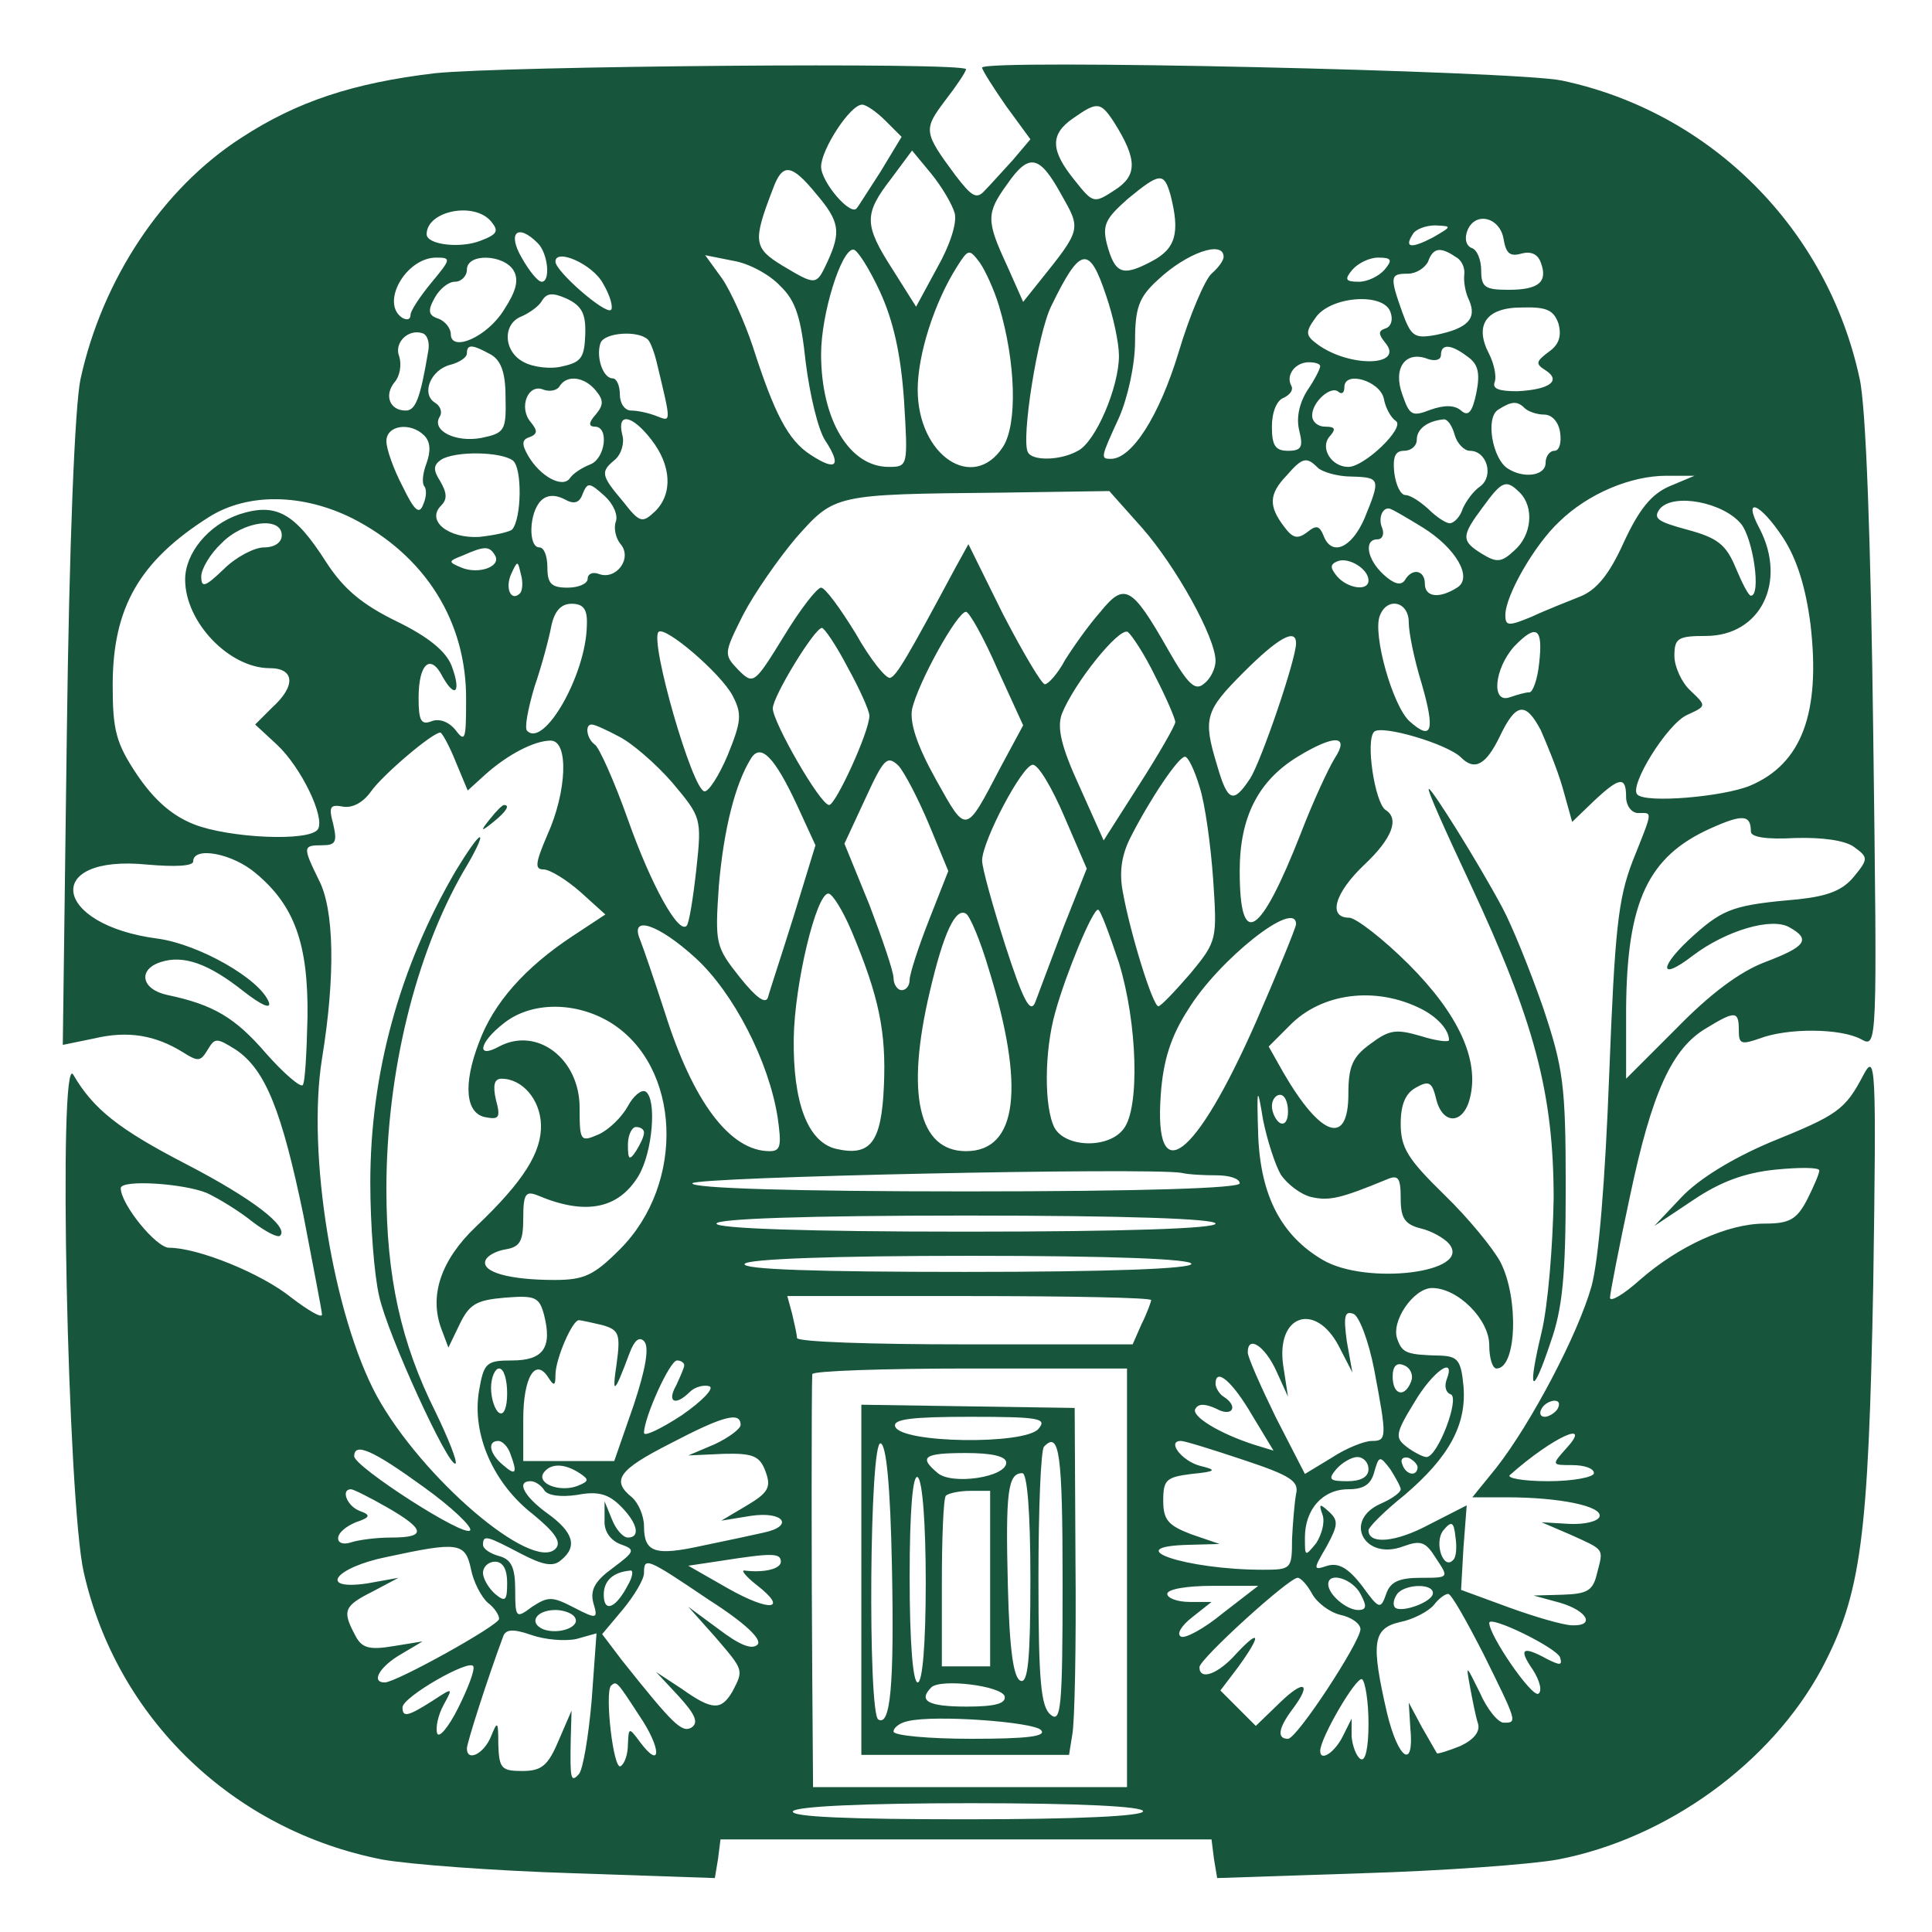 <?xml version="1.0" encoding="utf-8"?>
<svg version="1.0" width="240pt" height="240pt" viewBox="0 0 240 240" preserveAspectRatio="xMidYMid meet" xmlns="http://www.w3.org/2000/svg">
  <g transform="translate(0,240) scale(0.1,-0.1)" fill="#000000" stroke="none">
    <path d="M540 2309 c-101 -12 -171 -35 -240 -80 -98 -63 -173 -176 -200 -300 -7 -33 -14 -203 -17 -441 l-5 -386 39 8 c42 10 76 4 110 -17 19 -12 22 -12 31 3 9 15 11 15 35 0 37 -25 57 -76 84 -206 12 -63 23 -119 23 -123 0 -5 -17 5 -38 21 -37 30 -116 62 -152 62 -16 0 -60 54 -60 74 0 11 78 6 107 -6 15 -7 41 -23 57 -36 16 -12 31 -20 34 -17 11 11 -34 46 -117 89 -83 43 -115 68 -140 111 -19 32 -7 -530 13 -618 41 -182 186 -321 371 -357 33 -6 139 -14 237 -17 l176 -6 4 24 3 24 305 0 305 0 3 -24 4 -24 181 6 c100 3 209 11 242 17 136 26 265 120 328 237 49 93 58 161 64 478 4 271 3 288 -12 260 -23 -44 -32 -50 -116 -84 -47 -20 -88 -45 -110 -68 l-34 -36 48 32 c34 23 64 34 102 38 30 3 55 3 55 -1 0 -4 -7 -20 -15 -36 -13 -25 -22 -30 -53 -30 -46 0 -107 -28 -155 -70 -20 -18 -37 -28 -37 -22 0 5 11 62 25 127 27 128 52 183 95 208 36 22 40 21 40 -3 0 -17 3 -18 26 -10 34 13 100 13 126 -1 20 -11 20 -10 15 378 -3 241 -9 409 -17 443 -40 186 -185 331 -370 370 -58 12 -720 27 -720 16 0 -3 14 -25 30 -48 l30 -41 -22 -26 c-13 -14 -28 -31 -35 -38 -10 -11 -16 -7 -36 19 -40 54 -40 57 -13 93 14 18 26 36 26 39 0 9 -576 4 -660 -5z m560 -59 l20 -20 -26 -43 c-15 -23 -28 -44 -30 -46 -8 -9 -44 33 -44 52 0 21 36 77 51 77 5 0 18 -9 29 -20z m284 -2 c29 -46 29 -66 1 -84 -26 -17 -27 -17 -50 12 -30 37 -31 57 -2 77 30 21 34 21 51 -5z m-198 -113 c3 -12 -6 -40 -22 -68 l-26 -48 -29 46 c-36 56 -36 69 -2 113 l26 35 24 -29 c13 -16 26 -38 29 -49z m132 24 c25 -44 26 -43 -27 -109 l-20 -25 -20 45 c-26 56 -26 65 0 101 27 39 40 37 67 -12z m-304 0 c29 -34 31 -47 14 -84 -14 -30 -14 -30 -56 -5 -36 22 -37 30 -12 95 12 33 23 32 54 -6z m440 -1 c12 -47 7 -67 -24 -83 -36 -19 -45 -15 -55 22 -6 24 -1 32 26 56 40 33 45 33 53 5z m-844 -33 c10 -12 8 -16 -13 -24 -25 -10 -67 -5 -67 8 0 29 59 41 80 16z m1258 -23 c3 -17 8 -21 22 -17 11 3 20 0 24 -11 9 -24 -2 -34 -40 -34 -29 0 -34 3 -34 24 0 13 -5 26 -12 28 -7 3 -9 12 -5 22 10 24 41 16 45 -12z m-88 3 c-27 -14 -36 -13 -25 4 3 6 16 11 28 11 21 -1 21 -1 -3 -15z m-1112 -7 c13 -13 16 -48 5 -48 -5 0 -16 14 -25 30 -18 31 -5 43 20 18z m425 -60 c17 -37 26 -78 30 -135 5 -82 5 -83 -19 -83 -49 0 -84 59 -84 140 0 50 25 130 40 130 5 0 20 -24 33 -52z m148 -18 c21 -70 23 -147 5 -175 -37 -57 -106 -11 -106 71 0 44 21 109 49 153 14 22 15 22 28 5 7 -10 18 -34 24 -54z m279 61 c0 -5 -7 -14 -15 -21 -8 -7 -27 -51 -41 -98 -24 -79 -58 -132 -84 -132 -13 0 -13 1 10 51 11 25 20 66 20 95 0 42 5 55 28 76 36 34 82 50 82 29z m288 0 c8 -4 12 -14 11 -22 -1 -8 1 -22 6 -32 10 -23 -2 -35 -41 -43 -27 -5 -31 -2 -42 28 -16 45 -15 48 7 48 10 0 21 7 25 15 6 17 15 19 34 6z m-1272 -32 c-14 -17 -26 -35 -26 -40 0 -6 -4 -7 -10 -4 -28 18 4 75 42 75 19 0 18 -2 -6 -31z m102 15 c7 -12 3 -26 -12 -49 -21 -34 -66 -53 -66 -30 0 7 -7 16 -15 19 -13 4 -14 10 -5 26 6 11 17 20 25 20 8 0 15 7 15 15 0 21 46 19 58 -1z m111 -16 c9 -15 13 -30 10 -33 -7 -6 -69 48 -69 60 0 17 46 -3 59 -27z m220 -3 c20 -19 26 -40 32 -96 5 -39 15 -82 24 -96 21 -32 14 -39 -18 -18 -28 18 -45 51 -72 135 -10 30 -27 68 -38 84 l-21 29 35 -7 c19 -3 45 -17 58 -31z m405 -12 c9 -26 16 -59 16 -75 0 -39 -29 -107 -51 -118 -21 -12 -56 -13 -62 -2 -9 15 12 148 29 182 36 74 47 76 68 13z m346 32 c-7 -8 -21 -15 -32 -15 -17 0 -18 3 -8 15 7 8 21 15 32 15 17 0 18 -3 8 -15z m-993 -81 c-1 -28 -5 -34 -28 -39 -15 -4 -37 -1 -48 5 -26 13 -27 48 -3 57 9 4 21 12 25 19 6 10 13 11 31 3 19 -9 24 -19 23 -45z m1000 29 c4 -10 1 -19 -6 -21 -9 -3 -9 -7 0 -18 24 -29 -44 -31 -84 -2 -15 11 -16 15 -3 33 18 27 84 32 93 8z m209 -15 c4 -15 1 -26 -12 -35 -16 -12 -17 -15 -4 -23 20 -13 5 -24 -35 -26 -23 0 -32 3 -28 12 2 7 -1 22 -7 34 -19 36 -4 58 40 58 31 1 40 -3 46 -20z m-1404 -34 c-10 -60 -16 -74 -28 -74 -20 0 -27 19 -14 35 7 8 9 22 6 32 -7 17 11 35 29 29 6 -2 9 -12 7 -22z m273 14 c3 -3 8 -16 11 -29 18 -75 18 -73 0 -66 -10 4 -24 7 -32 7 -8 0 -14 9 -14 20 0 11 -4 20 -9 20 -12 0 -21 27 -15 44 5 13 47 16 59 4z m-196 -18 c13 -7 19 -22 19 -53 1 -42 -1 -45 -30 -51 -32 -6 -62 9 -52 26 4 6 1 14 -6 18 -17 11 -5 41 20 47 11 3 20 9 20 14 0 12 7 11 29 -1z m1214 -3 c13 -9 16 -20 11 -45 -5 -24 -10 -30 -19 -22 -8 7 -21 7 -38 1 -23 -9 -26 -7 -35 19 -12 33 4 55 32 44 9 -3 16 -1 16 5 0 14 12 14 33 -2z m-183 -12 c0 -3 -7 -17 -16 -30 -10 -16 -14 -34 -10 -50 5 -20 3 -25 -14 -25 -16 0 -20 7 -20 30 0 18 6 33 15 36 8 4 12 10 9 15 -7 13 5 29 22 29 8 0 14 -2 14 -5z m-900 -30 c10 -12 10 -18 0 -30 -9 -10 -9 -15 -1 -15 18 0 13 -40 -6 -47 -10 -4 -21 -11 -25 -17 -9 -13 -37 2 -52 28 -8 14 -8 20 2 23 10 4 10 8 1 19 -15 18 -3 48 16 40 8 -3 17 -1 20 4 9 15 31 12 45 -5z m979 -10 c2 -11 8 -23 15 -28 12 -8 -39 -57 -59 -57 -21 0 -35 23 -24 37 9 10 8 13 -5 13 -9 0 -16 6 -16 14 0 17 24 38 33 29 4 -3 7 -1 7 6 0 21 44 8 49 -14z m175 -12 c4 -4 15 -8 24 -8 10 0 18 -9 20 -22 2 -13 -1 -23 -7 -23 -6 0 -11 -7 -11 -15 0 -16 -27 -20 -47 -7 -19 12 -28 63 -12 73 17 11 24 11 33 2z m-1085 -39 c25 -32 27 -67 5 -89 -16 -15 -19 -15 -40 12 -28 33 -28 37 -10 52 8 7 12 21 9 31 -7 28 12 25 36 -6z m998 6 c3 -11 12 -20 19 -20 21 0 30 -31 13 -44 -9 -6 -18 -19 -22 -28 -3 -10 -11 -18 -16 -18 -5 0 -17 8 -27 18 -10 9 -22 17 -28 17 -6 0 -12 12 -14 28 -2 19 1 27 12 27 9 0 16 6 16 14 0 13 13 23 33 25 5 1 11 -8 14 -19z m-1280 -1 c8 -8 8 -20 3 -34 -5 -13 -6 -25 -3 -29 3 -3 3 -13 -1 -22 -5 -14 -11 -9 -26 22 -11 21 -20 46 -20 56 0 20 30 24 47 7z m110 -31 c12 -9 11 -73 -1 -86 -4 -3 -22 -7 -41 -9 -38 -2 -66 20 -47 39 8 8 7 16 -1 30 -9 14 -9 20 1 27 18 11 74 10 89 -1z m1000 -9 c5 -5 24 -11 42 -11 36 -1 36 -3 16 -52 -16 -37 -41 -48 -51 -21 -5 12 -9 13 -20 4 -12 -9 -18 -8 -29 7 -19 25 -19 40 3 63 20 23 25 24 39 10z m437 -23 c-23 -10 -38 -29 -57 -70 -18 -40 -34 -59 -54 -67 -15 -6 -43 -17 -60 -25 -29 -12 -33 -12 -33 2 0 24 36 87 67 116 36 35 89 57 133 57 l35 0 -31 -13z m-1309 -44 c-3 -8 0 -21 6 -28 15 -18 -6 -45 -27 -37 -8 3 -14 0 -14 -6 0 -6 -11 -11 -25 -11 -20 0 -25 5 -25 25 0 14 -4 25 -10 25 -14 0 -13 43 2 58 7 7 17 8 29 2 12 -7 19 -5 23 7 6 14 8 14 27 -3 11 -10 17 -24 14 -32z m1123 36 c18 -18 15 -53 -7 -72 -16 -15 -22 -15 -40 -4 -26 16 -26 22 1 58 24 33 29 35 46 18z m-469 -44 c42 -48 91 -136 91 -165 0 -9 -6 -22 -14 -28 -11 -10 -20 -2 -45 42 -45 79 -54 84 -84 47 -15 -17 -34 -44 -44 -60 -9 -17 -21 -30 -25 -30 -4 0 -27 39 -52 87 l-43 87 -16 -29 c-60 -112 -73 -134 -81 -137 -5 -2 -25 23 -43 55 -19 31 -38 57 -43 57 -5 0 -26 -27 -46 -60 -37 -60 -38 -61 -57 -42 -18 19 -18 20 6 68 14 27 44 70 66 96 48 54 47 54 253 56 l136 2 41 -46z m-981 12 c90 -46 142 -128 141 -226 0 -48 -1 -53 -13 -37 -8 10 -20 15 -30 11 -13 -5 -16 1 -16 29 0 43 15 56 30 26 16 -28 23 -18 11 14 -7 18 -29 36 -68 55 -43 21 -66 40 -88 74 -39 61 -62 74 -108 59 -38 -13 -67 -48 -67 -81 0 -53 55 -110 105 -110 31 0 33 -22 3 -49 l-21 -21 27 -25 c30 -28 60 -90 51 -105 -10 -16 -111 -11 -154 6 -28 11 -50 31 -71 62 -26 39 -30 55 -30 111 0 96 33 154 120 209 48 30 116 29 178 -2z m1725 -7 c15 -19 25 -89 12 -89 -3 0 -11 16 -19 35 -12 29 -23 37 -60 47 -37 10 -43 14 -34 26 17 20 79 8 101 -19z m-396 -4 c42 -26 63 -63 43 -75 -22 -14 -40 -12 -40 5 0 17 -16 20 -25 4 -5 -7 -14 -4 -26 7 -21 19 -25 44 -8 44 6 0 9 6 6 14 -6 14 2 29 12 23 3 -1 20 -11 38 -22z m448 -13 c17 -26 28 -61 34 -107 13 -111 -11 -174 -75 -201 -34 -14 -130 -22 -140 -11 -11 10 37 88 62 99 24 11 24 11 4 30 -11 10 -20 30 -20 43 0 22 4 25 39 25 68 0 101 67 67 133 -22 41 0 33 29 -11z m-1865 3 c0 -9 -9 -15 -22 -15 -12 0 -35 -12 -50 -27 -23 -22 -28 -24 -28 -9 0 9 11 28 25 41 27 28 75 34 75 10z m265 -25 c8 -14 -21 -24 -42 -15 -17 7 -16 8 2 15 27 12 33 12 40 0z m1085 -31 c0 -14 -26 -10 -39 5 -9 11 -9 15 1 19 14 5 38 -10 38 -24z m-1054 -16 c-11 -11 -19 6 -11 24 8 17 8 17 12 0 3 -10 2 -21 -1 -24z m83 -40 c-1 -61 -53 -152 -74 -131 -4 3 1 28 9 55 9 26 18 60 21 76 4 18 12 27 25 27 15 0 20 -7 19 -27z m1021 4 c0 -13 7 -47 16 -76 17 -59 13 -72 -15 -47 -21 19 -46 108 -37 131 9 24 36 18 36 -8z m-511 -58 l32 -70 -28 -52 c-44 -84 -42 -84 -80 -16 -24 43 -33 71 -30 88 7 32 56 121 67 121 4 0 22 -32 39 -71z m-329 -33 c12 -23 11 -32 -6 -74 -11 -26 -24 -46 -29 -45 -15 2 -68 186 -57 198 8 8 77 -51 92 -79z m143 35 c15 -27 27 -54 27 -60 0 -20 -42 -111 -50 -111 -11 0 -70 103 -70 120 0 15 52 100 61 100 3 0 18 -22 32 -49z m382 -11 c14 -27 25 -53 25 -57 0 -4 -20 -39 -45 -78 l-44 -69 -30 67 c-23 50 -28 73 -22 90 15 38 71 108 82 102 5 -4 21 -28 34 -55z m477 16 c-2 -20 -8 -36 -12 -36 -5 0 -15 -3 -24 -6 -24 -9 -20 35 5 63 28 29 36 23 31 -21z m-302 25 c0 -20 -43 -146 -57 -168 -21 -32 -28 -29 -41 16 -18 59 -15 68 33 116 43 43 65 55 65 36z m304 -108 c7 -16 20 -47 27 -71 l12 -43 27 26 c32 30 40 31 40 5 0 -11 7 -20 15 -20 18 0 19 5 -7 -60 -18 -47 -22 -85 -29 -265 -5 -132 -13 -230 -22 -263 -17 -60 -75 -170 -118 -225 l-30 -37 43 0 c65 0 119 -11 115 -24 -2 -6 -19 -10 -38 -9 l-34 2 35 -15 c44 -20 42 -17 34 -48 -5 -22 -12 -26 -43 -27 l-36 -1 33 -9 c34 -10 44 -29 15 -28 -10 0 -45 10 -78 22 l-60 22 3 53 4 52 -47 -24 c-41 -22 -75 -25 -75 -7 0 4 20 24 45 44 55 47 77 87 73 135 -3 32 -7 37 -28 38 -42 1 -48 3 -54 20 -9 22 20 64 43 64 32 0 71 -39 71 -71 0 -16 4 -29 9 -29 25 0 28 87 5 132 -9 17 -40 55 -70 84 -45 44 -54 58 -54 88 0 24 6 38 19 45 16 9 20 7 25 -14 8 -33 34 -32 42 1 12 47 -14 104 -76 166 -32 32 -66 58 -74 58 -27 0 -18 31 19 66 34 32 44 57 26 68 -13 9 -25 86 -14 97 9 9 91 -15 108 -32 17 -17 31 -9 48 26 20 42 32 44 51 8z m-1145 -8 c16 -8 46 -34 66 -57 36 -43 37 -44 30 -108 -4 -36 -9 -67 -12 -70 -10 -11 -44 50 -73 132 -17 48 -36 90 -41 93 -10 7 -13 25 -4 25 4 0 19 -7 34 -15z m-203 -31 l15 -36 22 20 c28 25 61 42 81 42 23 0 20 -64 -4 -117 -15 -35 -16 -43 -5 -43 8 0 29 -13 46 -28 l31 -28 -41 -27 c-59 -39 -98 -83 -116 -132 -20 -52 -17 -89 9 -93 16 -3 18 0 12 22 -4 18 -2 26 7 26 26 0 48 -26 49 -57 1 -34 -21 -70 -81 -127 -43 -41 -58 -85 -43 -126 l9 -24 14 29 c12 25 21 30 56 33 38 3 43 1 49 -22 10 -40 -1 -56 -40 -56 -32 0 -35 -3 -41 -38 -9 -54 18 -115 67 -153 28 -23 36 -35 28 -43 -29 -29 -166 88 -222 190 -54 100 -87 301 -68 419 17 104 15 186 -4 222 -20 41 -20 43 4 43 17 0 19 4 14 26 -6 22 -4 25 12 22 12 -2 25 5 35 19 14 20 76 73 86 73 2 0 11 -16 19 -36z m1092 4 c-8 -13 -27 -54 -42 -93 -51 -130 -76 -145 -76 -47 0 67 23 112 72 142 46 28 65 27 46 -2z m-668 -58 l23 -50 -27 -88 c-15 -48 -30 -93 -32 -101 -3 -9 -15 0 -35 25 -30 38 -31 41 -26 114 6 69 20 126 40 158 12 19 29 2 57 -58z m164 -24 l24 -58 -24 -61 c-13 -33 -24 -67 -24 -74 0 -7 -4 -13 -10 -13 -5 0 -10 7 -10 15 0 8 -14 49 -30 91 l-31 76 26 56 c23 50 27 54 41 41 8 -9 25 -42 38 -73z m336 47 c7 -21 14 -73 17 -115 5 -75 5 -77 -28 -117 -19 -22 -37 -41 -40 -41 -7 0 -35 91 -44 141 -5 25 -2 47 10 70 24 47 59 99 67 99 4 0 12 -17 18 -37z m-168 -37 l28 -65 -29 -73 c-15 -40 -31 -82 -35 -93 -6 -15 -15 2 -37 70 -16 50 -29 97 -29 106 0 24 50 119 63 119 7 0 24 -29 39 -64z m853 -19 c0 -7 20 -10 55 -8 34 1 62 -3 73 -11 18 -13 18 -15 0 -37 -14 -17 -32 -24 -68 -28 -79 -7 -93 -11 -130 -44 -44 -39 -46 -60 -2 -26 41 31 98 48 120 35 27 -15 20 -24 -30 -43 -32 -12 -69 -40 -110 -82 l-63 -63 0 87 c1 133 27 189 105 224 40 18 50 17 50 -4z m-1857 -52 c48 -40 65 -88 64 -178 -1 -44 -3 -82 -6 -85 -3 -3 -24 15 -46 40 -38 44 -65 60 -122 72 -33 7 -37 32 -8 41 28 9 59 -2 102 -36 23 -18 35 -23 32 -14 -11 29 -87 72 -138 79 -131 17 -144 105 -13 92 34 -3 57 -2 57 4 0 19 49 10 78 -15z m740 -72 c34 -81 43 -125 40 -192 -3 -71 -17 -88 -60 -78 -35 9 -53 58 -52 137 1 68 28 180 43 180 5 0 18 -21 29 -47z m170 -46 c46 -148 36 -227 -28 -227 -59 0 -75 71 -45 198 17 73 32 105 45 97 5 -3 18 -34 28 -68z m162 7 c23 -75 26 -180 6 -206 -18 -25 -72 -24 -86 1 -13 25 -13 95 1 144 13 47 46 127 53 127 3 0 14 -30 26 -66z m220 48 c0 -4 -23 -60 -50 -122 -75 -170 -127 -210 -118 -89 3 41 12 71 34 105 38 62 134 138 134 106z m-746 -42 c47 -43 91 -128 102 -198 5 -35 4 -42 -10 -42 -49 0 -95 61 -130 172 -13 40 -27 81 -31 91 -13 31 23 19 69 -23z m901 -63 c20 -10 35 -26 35 -39 0 -3 -16 -1 -35 5 -31 9 -39 8 -63 -10 -22 -16 -27 -28 -27 -62 0 -65 -34 -54 -81 27 l-18 32 26 26 c40 41 107 49 163 21z m-1007 -17 c88 -54 94 -200 12 -282 -32 -32 -44 -38 -81 -38 -57 0 -91 10 -86 24 2 6 13 12 25 14 18 3 22 10 22 39 0 30 3 34 18 28 59 -25 100 -17 125 24 18 30 23 96 9 105 -5 3 -15 -5 -22 -18 -7 -13 -23 -29 -36 -35 -23 -10 -24 -9 -24 33 0 61 -53 101 -100 76 -29 -16 -25 5 6 29 34 27 89 27 132 1z m833 -189 c8 -12 25 -25 38 -28 22 -5 36 -2 94 22 14 6 17 2 17 -24 0 -24 5 -32 25 -37 13 -3 29 -12 35 -19 30 -36 -103 -52 -157 -20 -51 30 -77 79 -80 154 -2 62 -1 63 6 20 5 -25 15 -56 22 -68z m9 78 c0 -11 -4 -17 -10 -14 -5 3 -10 13 -10 21 0 8 5 14 10 14 6 0 10 -9 10 -21z m-800 -26 c0 -5 -5 -15 -10 -23 -8 -12 -10 -11 -10 8 0 12 5 22 10 22 6 0 10 -3 10 -7z m711 -53 c16 0 29 -4 29 -10 0 -6 -120 -10 -340 -10 -217 0 -340 4 -340 10 0 8 568 20 608 13 8 -2 27 -3 43 -3z m-1 -60 c0 -6 -110 -10 -310 -10 -200 0 -310 4 -310 10 0 6 110 10 310 10 200 0 310 -4 310 -10z m-30 -50 c0 -6 -100 -10 -281 -10 -184 0 -278 3 -274 10 4 6 108 10 281 10 176 0 274 -4 274 -10z m-50 -45 c0 -2 -5 -16 -12 -30 l-11 -25 -209 0 c-114 0 -208 3 -208 8 0 4 -3 17 -6 30 l-6 22 226 0 c124 0 226 -2 226 -5z m277 -86 c16 -85 16 -89 -3 -89 -9 0 -32 -9 -50 -21 l-33 -20 -36 70 c-19 39 -35 75 -35 81 0 22 21 8 35 -22 l15 -33 -6 39 c-9 63 40 79 69 24 l17 -33 -7 39 c-4 30 -3 38 8 34 7 -2 19 -33 26 -69z m-959 55 c21 -6 23 -11 18 -48 -6 -40 -3 -38 16 13 6 16 12 21 18 15 7 -7 2 -35 -13 -80 l-24 -69 -56 0 -57 0 0 52 c0 52 15 77 31 52 7 -11 9 -11 9 3 0 20 21 68 29 68 3 0 16 -3 29 -6z m102 -50 c0 -3 -5 -14 -10 -25 -12 -21 -1 -26 17 -8 6 6 17 9 24 7 7 -2 -8 -18 -34 -36 -26 -17 -47 -27 -47 -22 0 19 32 90 41 90 5 0 9 -3 9 -6z m903 -20 c-8 -21 -23 -17 -23 6 0 13 5 18 14 14 8 -3 12 -12 9 -20z m-1123 -15 c0 -17 -4 -28 -10 -24 -5 3 -10 17 -10 31 0 13 5 24 10 24 6 0 10 -14 10 -31z m770 -229 l0 -260 -195 0 -195 0 -1 138 c-1 128 -1 358 0 375 1 4 89 7 196 7 l195 0 0 -260z m397 246 c-3 -8 -1 -16 5 -18 12 -4 -16 -78 -30 -78 -4 0 -16 6 -25 13 -14 11 -14 16 10 55 23 39 52 59 40 28z m-241 -45 l26 -43 -23 7 c-44 14 -80 36 -74 45 4 7 13 6 26 0 20 -11 28 3 9 15 -5 3 -10 11 -10 16 0 21 21 3 46 -40z m379 9 c-3 -5 -11 -10 -16 -10 -6 0 -7 5 -4 10 3 6 11 10 16 10 6 0 7 -4 4 -10z m-1015 -20 c0 -5 -15 -16 -32 -24 l-33 -14 44 2 c37 1 45 -3 52 -22 7 -19 4 -26 -23 -42 l-32 -19 37 6 c41 6 54 -13 15 -21 -13 -3 -46 -10 -75 -16 -59 -13 -73 -9 -73 24 0 13 -7 29 -15 36 -26 21 -17 34 48 67 65 34 87 40 87 23z m1025 -30 c-18 -20 -17 -20 8 -20 15 0 27 -4 27 -10 0 -5 -26 -10 -57 -10 -31 0 -53 4 -47 8 53 47 104 70 69 32z m-1311 -6 c9 -24 7 -28 -9 -14 -17 14 -20 30 -6 30 5 0 12 -7 15 -16z m912 -8 c57 -19 68 -26 64 -42 -2 -11 -4 -36 -5 -56 0 -37 -1 -38 -36 -38 -96 0 -182 29 -91 31 l37 1 -35 12 c-29 11 -35 18 -35 42 0 26 4 29 35 33 31 3 32 5 11 10 -23 6 -42 31 -24 31 5 0 40 -11 79 -24z m-1020 -33 c35 -25 61 -50 58 -54 -6 -10 -144 79 -144 92 0 18 24 7 86 -38z m1174 22 c0 -10 -10 -15 -26 -15 -22 0 -25 2 -14 15 7 8 19 15 26 15 8 0 14 -7 14 -15z m40 -25 c0 -4 -11 -12 -25 -18 -47 -21 -20 -71 28 -53 22 8 28 6 41 -15 16 -24 16 -24 -19 -24 -27 0 -38 -5 -43 -20 -7 -20 -9 -19 -30 10 -17 22 -29 29 -43 25 -18 -6 -18 -5 -1 24 14 26 15 32 3 43 -12 11 -13 10 -8 -4 3 -9 -1 -24 -8 -35 -14 -17 -14 -17 -14 7 0 35 22 60 54 60 19 0 28 6 32 21 6 21 7 21 20 4 7 -11 13 -22 13 -25z m21 27 c-1 -12 -15 -9 -19 4 -3 6 1 10 8 8 6 -3 11 -8 11 -12z m-1041 -7 c12 -8 12 -10 -3 -16 -22 -8 -50 3 -42 16 8 12 25 13 45 0z m-44 -21 c4 -7 21 -9 41 -6 26 5 39 1 54 -14 21 -21 25 -39 9 -39 -6 0 -15 10 -20 23 l-9 22 0 -23 c-1 -14 7 -25 19 -30 20 -7 19 -9 -9 -30 -22 -16 -28 -27 -24 -43 6 -20 5 -21 -24 -6 -27 14 -32 14 -52 1 -20 -15 -21 -14 -21 21 0 28 -5 38 -20 42 -11 3 -20 9 -20 14 0 13 5 11 47 -11 27 -14 40 -17 50 -8 21 17 15 35 -17 58 -29 21 -39 40 -21 40 6 0 13 -5 17 -11z m-196 -21 c49 -28 50 -38 6 -38 -19 0 -41 -3 -50 -6 -9 -3 -16 -1 -16 5 0 7 10 15 22 20 18 6 19 9 5 14 -16 6 -24 27 -11 27 3 0 23 -10 44 -22z m1325 -66 c-12 -13 -24 22 -12 37 10 12 13 11 15 -8 2 -13 1 -26 -3 -29z m-1220 -11 c3 -16 13 -35 21 -42 8 -6 14 -15 14 -20 0 -8 -128 -79 -142 -79 -18 0 -6 20 20 35 l27 16 -37 -6 c-30 -5 -39 -2 -47 14 -16 30 -14 36 22 54 l32 17 -39 -7 c-62 -9 -40 20 25 33 88 19 97 18 104 -15z m385 9 c0 -9 -21 -14 -45 -11 -5 1 1 -7 15 -18 40 -31 17 -34 -36 -4 l-49 28 40 6 c64 10 75 10 75 -1z m-340 -26 c0 -22 -2 -25 -15 -14 -8 7 -15 19 -15 26 0 8 7 14 15 14 10 0 15 -10 15 -26z m250 -21 c47 -30 67 -50 61 -56 -7 -7 -23 0 -48 19 l-38 28 33 -37 c36 -42 36 -41 22 -68 -14 -24 -25 -24 -63 3 l-32 21 28 -30 c21 -23 25 -33 16 -39 -12 -7 -23 4 -86 83 l-25 33 26 31 c14 17 26 37 26 45 0 20 3 19 80 -33z m-100 18 c-15 -29 -30 -35 -30 -12 0 17 11 28 33 30 4 1 3 -8 -3 -18z m850 -11 c6 -11 22 -23 35 -26 14 -3 25 -11 25 -18 -1 -17 -79 -136 -90 -136 -14 0 -12 13 5 36 25 33 16 39 -15 9 l-30 -29 -22 22 -22 22 22 29 c29 40 28 49 -2 17 -23 -26 -46 -34 -46 -17 0 10 111 111 122 111 4 0 12 -9 18 -20z m60 0 c8 -15 8 -20 -3 -20 -14 0 -37 19 -37 32 0 16 30 7 40 -12z m-171 -24 c-23 -19 -47 -32 -52 -29 -6 3 1 14 14 24 l24 19 -27 0 c-16 0 -28 5 -28 10 0 6 25 10 56 10 l57 0 -44 -34z m261 25 c0 -11 -39 -25 -47 -18 -3 3 -2 10 2 16 8 13 45 15 45 2z m63 -76 c42 -85 42 -85 25 -85 -7 0 -21 17 -30 38 -17 34 -17 35 -12 7 3 -16 7 -37 10 -46 3 -10 -5 -20 -22 -28 -15 -6 -28 -10 -29 -9 -1 2 -10 17 -19 33 l-16 30 2 -32 c5 -52 -15 -39 -29 19 -20 87 -18 105 16 113 16 3 35 13 42 21 6 8 14 14 18 14 4 0 23 -34 44 -75z m-1129 46 c8 -12 -20 -22 -39 -15 -19 8 -9 24 15 24 10 0 21 -4 24 -9z m1224 -50 c3 -10 0 -10 -16 -2 -31 17 -36 13 -18 -13 9 -14 12 -27 7 -30 -8 -5 -61 72 -61 88 0 10 84 -31 88 -43z m-1222 23 l25 7 -6 -83 c-4 -46 -11 -87 -16 -92 -10 -11 -11 -6 -10 44 l1 35 -16 -37 c-13 -31 -21 -38 -45 -38 -26 0 -29 3 -30 33 0 29 -1 30 -9 10 -9 -22 -30 -32 -30 -15 0 7 26 88 45 139 3 9 12 10 35 2 17 -6 42 -8 56 -5z m-147 -86 c-12 -24 -24 -38 -26 -31 -2 7 1 22 8 35 12 22 12 22 -14 5 -30 -19 -37 -21 -37 -8 0 13 84 61 88 51 2 -5 -7 -28 -19 -52z m1131 -19 c0 -31 -4 -48 -10 -44 -5 3 -10 16 -11 28 l0 22 -11 -22 c-10 -20 -28 -32 -28 -18 0 16 45 93 52 89 4 -3 8 -28 8 -55z m-906 10 c28 -41 28 -69 1 -33 -14 19 -14 18 -15 -3 0 -12 -4 -24 -9 -27 -9 -6 -20 91 -12 100 7 6 7 6 35 -37z m626 -119 c0 -6 -80 -10 -221 -10 -144 0 -218 3 -214 10 4 6 88 10 221 10 136 0 214 -4 214 -10z" style="fill: rgb(23, 85, 60);"/>
    <path d="M1826 1303 c80 -171 104 -261 104 -392 -1 -58 -7 -133 -15 -166 -18 -75 -12 -82 11 -13 15 42 19 83 19 193 0 127 -3 148 -28 223 -16 46 -39 103 -51 125 -30 56 -87 147 -91 147 -3 0 21 -53 51 -117z" style="fill: rgb(23, 85, 60);"/>
    <path d="M609 1383 c-13 -16 -12 -17 4 -4 16 13 21 21 13 21 -2 0 -10 -8 -17 -17z" style="fill: rgb(23, 85, 60);"/>
    <path d="M566 1318 c-70 -120 -106 -252 -106 -387 0 -53 5 -116 11 -141 10 -47 87 -215 95 -208 2 3 -9 31 -25 64 -43 86 -61 168 -61 277 0 144 36 291 96 395 14 23 23 42 20 42 -3 0 -16 -19 -30 -42z" style="fill: rgb(23, 85, 60);"/>
    <path d="M1070 438 l0 -218 129 0 129 0 4 25 c3 14 5 111 4 216 l-1 190 -133 2 -132 2 0 -217z m220 187 c-17 -20 -171 -18 -178 3 -3 9 20 12 93 12 87 0 96 -2 85 -15z m-182 -171 c3 -149 -2 -199 -17 -190 -13 8 -11 348 3 343 7 -2 12 -52 14 -153z m212 -20 c0 -156 -2 -175 -15 -164 -12 10 -15 42 -15 170 0 86 3 160 7 163 19 20 23 -8 23 -169z m-70 149 c0 -18 -67 -28 -85 -13 -24 20 -18 25 35 25 32 0 50 -4 50 -12z m-100 -149 c0 -76 -4 -124 -10 -124 -6 0 -10 50 -10 131 0 84 4 128 10 124 6 -4 10 -58 10 -131z m130 5 c0 -100 -3 -130 -12 -127 -9 3 -14 38 -16 118 -3 117 0 140 18 140 6 0 10 -48 10 -131z m-50 0 l0 -109 -30 0 -30 0 0 103 c0 57 2 106 5 109 3 3 17 6 30 6 l25 0 0 -109z m18 -146 c2 -9 -11 -13 -47 -13 -48 0 -61 7 -44 24 12 11 86 2 91 -11z m45 -42 c8 -8 -17 -11 -86 -11 -53 0 -97 4 -97 9 0 5 8 11 18 13 34 8 155 -1 165 -11z" style="fill: rgb(23, 85, 60);"/>
  </g>
</svg>